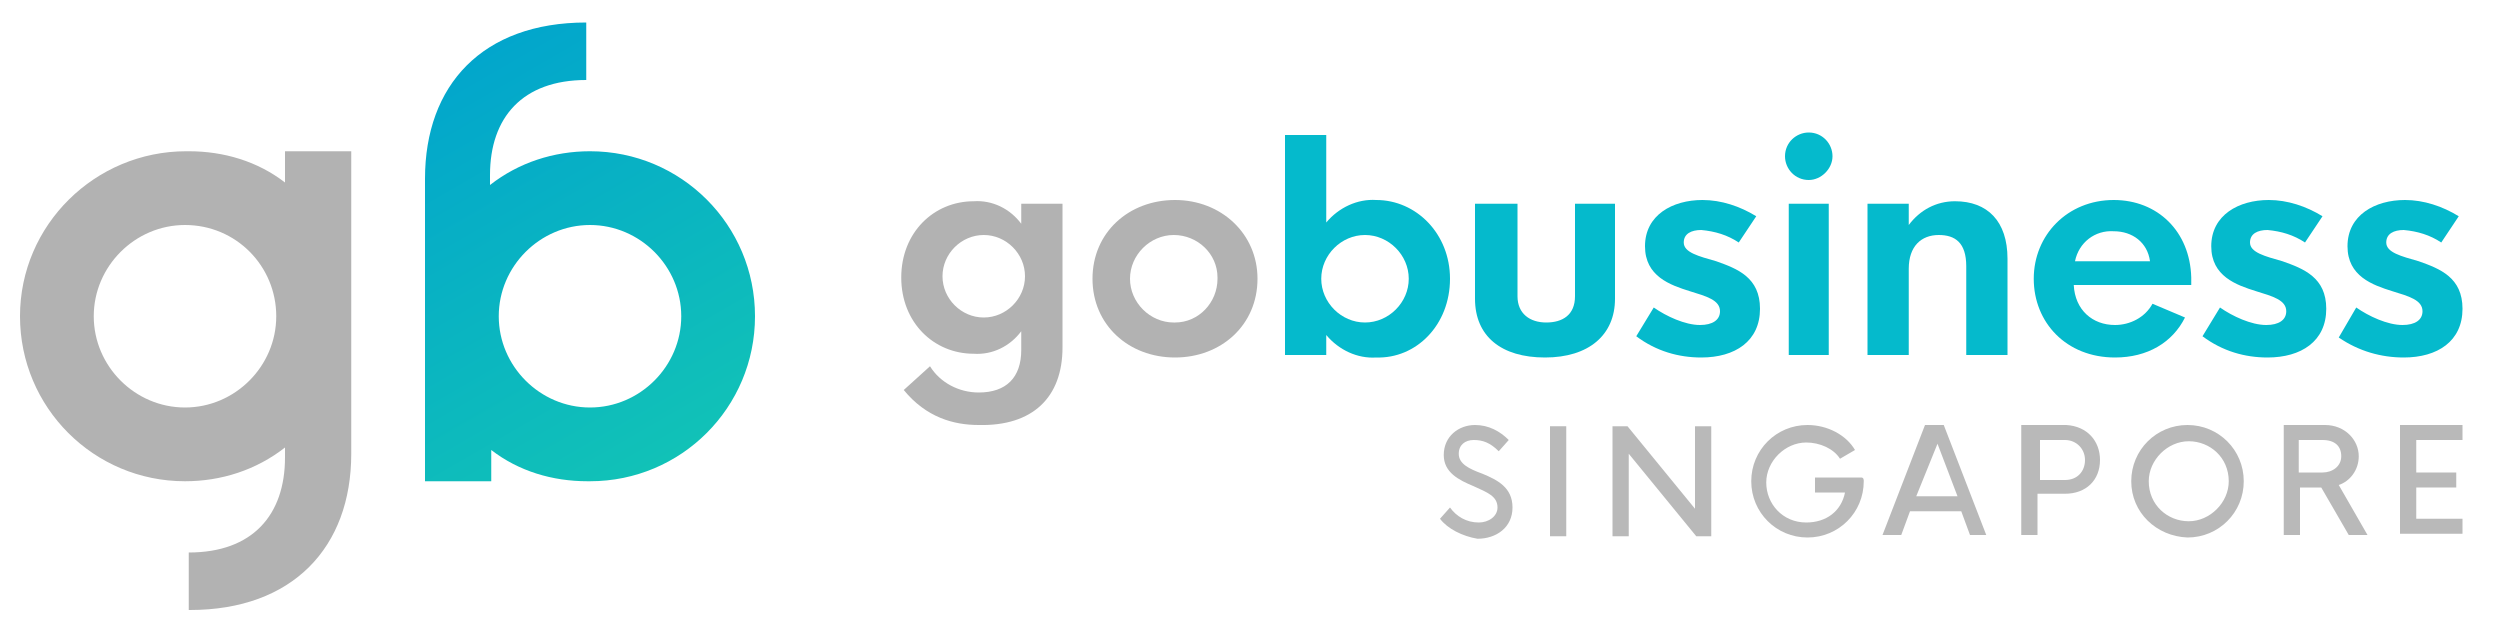 <?xml version="1.0" encoding="utf-8"?>
<!-- Generator: Adobe Illustrator 24.0.1, SVG Export Plug-In . SVG Version: 6.00 Build 0)  -->
<svg version="1.1" id="Layer_1" xmlns="http://www.w3.org/2000/svg" xmlns:xlink="http://www.w3.org/1999/xlink" x="0px" y="0px"
	 width="200px" height="50px" viewBox="0 0 200 50" enable-background="new 0 0 200 50" xml:space="preserve">
<style type="text/css">
	 	.st0{fill:url(#SVGID_1_);}
	 	.st1{fill:#B2B2B2;}
	 	.st2{fill:#7C4CAB;}
</style>
<title>GoBizlogo_web_200x50px</title>
<linearGradient id="SVGID_1_" gradientUnits="userSpaceOnUse" x1="33.781" y1="522.809" x2="51.713" y2="553.873" gradientTransform="matrix(1 0 0 1 0 -515.929)">
	<stop  offset="0" style="stop-color:#02A6CC"/>
	<stop  offset="1" style="stop-color:#11C2B7"/>
</linearGradient>
<path fill="url(#SVGID_1_)" d="M39.9,25.3c0-4,3.3-7.3,7.3-7.3s7.3,3.3,7.3,7.3s-3.3,7.3-7.3,7.3l0,0C43.2,32.6,39.9,29.3,39.9,25.3
	L39.9,25.3 M46.9,1.8c-8.3,0-12.9,5-12.9,12.5v24.2h5.3V36c2.2,1.7,4.9,2.5,7.7,2.5h0.1h0.1c7.3,0,13.2-5.9,13.2-13.2
	s-5.9-13.2-13.2-13.2c-2.9,0-5.7,0.9-8,2.7V14c0-4.6,2.6-7.6,7.7-7.6L46.9,1.8L46.9,1.8z"/>
<path fill="#B2B2B2" d="M22.1,25.3c0,4-3.3,7.3-7.3,7.3s-7.3-3.3-7.3-7.3s3.3-7.3,7.3-7.3l0,0C18.9,18,22.1,21.3,22.1,25.3
	 M28.1,36.3V12.1h-5.3v2.5c-2.2-1.7-4.9-2.5-7.7-2.5H15h-0.1C7.6,12.1,1.6,18,1.6,25.3s5.9,13.2,13.2,13.2c2.9,0,5.7-0.9,8-2.7v0.8
	c0,4.6-2.6,7.6-7.7,7.6v4.6h0.1C23.4,48.8,28.1,43.8,28.1,36.3"/>
<path fill="#B2B2B2" d="M82,22.1c0,1.8-1.5,3.3-3.3,3.3s-3.3-1.5-3.3-3.3s1.5-3.3,3.3-3.3S82,20.3,82,22.1 M85,27.8V16.3h-3.3v1.6
	c-0.9-1.2-2.3-1.9-3.8-1.8c-3.2,0-5.8,2.5-5.8,6.1s2.6,6.1,5.8,6.1c1.5,0.1,2.9-0.6,3.8-1.8V28c0,2.2-1.2,3.4-3.4,3.4
	c-1.6,0-3.1-0.8-3.9-2.1l-2.1,1.9c1.8,2.2,4,2.8,6,2.8C82.6,34.1,85,31.8,85,27.8"/>
<path fill="#B2B2B2" d="M97.4,22.3c0,1.9-1.5,3.5-3.4,3.5h-0.1c-1.9,0-3.5-1.6-3.5-3.5s1.6-3.5,3.5-3.5s3.5,1.5,3.5,3.4
	C97.4,22.3,97.4,22.3,97.4,22.3 M100.6,22.3c0-3.6-2.9-6.3-6.6-6.3s-6.6,2.6-6.6,6.3s2.9,6.3,6.6,6.3S100.6,26,100.6,22.3"/>
<path fill="#05BACC" d="M112.7,22.3c0,1.9-1.6,3.5-3.5,3.5s-3.5-1.6-3.5-3.5s1.6-3.5,3.5-3.5S112.7,20.4,112.7,22.3 M116,22.3
	c0-3.6-2.7-6.3-5.9-6.3c-1.5-0.1-3,0.6-4,1.8v-7h-3.3v17.6h3.3v-1.6c1,1.2,2.5,1.9,4,1.8C113.3,28.7,116,26,116,22.3"/>
<path fill="#05BACC" d="M123.6,28.6c3.5,0,5.6-1.8,5.6-4.7v-7.6H126v7.4c0,1.5-1,2.1-2.3,2.1s-2.3-0.7-2.3-2.1v-7.4H118v7.6
	C118,26.9,120.1,28.6,123.6,28.6"/>
<path fill="#05BACC" d="M136.1,28.6c2.7,0,4.7-1.3,4.7-3.9c0-2.5-1.8-3.2-3.5-3.8c-1.4-0.4-2.6-0.7-2.6-1.5c0-0.7,0.6-1,1.4-1
	c1.1,0.1,2.1,0.4,3,1l1.4-2.1c-1.3-0.8-2.8-1.3-4.3-1.3c-2.4,0-4.6,1.2-4.6,3.7c0,2.4,2,3.1,3.6,3.6c1.3,0.4,2.4,0.7,2.4,1.6
	c0,0.7-0.6,1.1-1.6,1.1c-1.2,0-2.7-0.7-3.7-1.4l-1.4,2.3C132.5,28.1,134.3,28.6,136.1,28.6"/>
<path fill="#05BACC" d="M146.3,16.3h-3.2v12.1h3.2V16.3z M146.6,12.5c0-1-0.8-1.9-1.9-1.9c-1,0-1.9,0.8-1.9,1.9c0,1,0.8,1.9,1.9,1.9
	C145.7,14.4,146.6,13.5,146.6,12.5L146.6,12.5"/>
<path fill="#05BACC" d="M156.4,16.1c-1.5,0-2.8,0.7-3.7,1.9v-1.7h-3.3v12.1h3.3v-6.9c0-1.8,1-2.7,2.4-2.7c1.3,0,2.2,0.6,2.2,2.5v7.1
	h3.3v-7.7C160.6,17.7,159,16.1,156.4,16.1"/>
<path fill="#05BACC" d="M172,20.9h-6c0.3-1.5,1.6-2.5,3.1-2.4C170.6,18.5,171.8,19.4,172,20.9 M175.3,22.2c-0.1-3.7-2.7-6.2-6.2-6.2
	c-3.7,0-6.4,2.8-6.4,6.3s2.6,6.3,6.5,6.3c2.6,0,4.6-1.2,5.6-3.2l-2.6-1.1c-0.6,1.1-1.8,1.7-3,1.7c-1.8,0-3.2-1.2-3.3-3.2h9.4V22.2z"
	/>
<path fill="#05BACC" d="M181.4,28.6c2.7,0,4.7-1.3,4.7-3.9c0-2.5-1.8-3.2-3.5-3.8c-1.4-0.4-2.6-0.7-2.6-1.5c0-0.7,0.6-1,1.4-1
	c1.1,0.1,2.1,0.4,3,1l1.4-2.1c-1.3-0.8-2.8-1.3-4.3-1.3c-2.4,0-4.6,1.2-4.6,3.7c0,2.4,2,3.1,3.6,3.6c1.3,0.4,2.4,0.7,2.4,1.6
	c0,0.7-0.6,1.1-1.6,1.1c-1.2,0-2.7-0.7-3.7-1.4l-1.4,2.3C177.8,28.1,179.6,28.6,181.4,28.6"/>
<path fill="#05BACC" d="M192.3,28.6c2.7,0,4.7-1.3,4.7-3.9c0-2.5-1.8-3.2-3.5-3.8c-1.4-0.4-2.6-0.7-2.6-1.5c0-0.7,0.6-1,1.4-1
	c1.1,0.1,2.1,0.4,3,1l1.4-2.1c-1.3-0.8-2.8-1.3-4.3-1.3c-2.4,0-4.6,1.2-4.6,3.7c0,2.4,2,3.1,3.6,3.6c1.3,0.4,2.4,0.7,2.4,1.6
	c0,0.7-0.6,1.1-1.6,1.1c-1.2,0-2.7-0.7-3.7-1.4l-1.4,2.4C188.7,28.1,190.5,28.6,192.3,28.6"/>
<g>
	<g>
		<g>
			<g>
				<g>
					<path fill="#B9B9B9" d="M115.2,41.5l0.8-0.9c0.5,0.7,1.3,1.2,2.3,1.2c0.8,0,1.5-0.5,1.5-1.2c0-0.9-0.8-1.2-1.9-1.7
						c-1.2-0.5-2.4-1.1-2.4-2.5c0-1.5,1.2-2.4,2.5-2.4c1.1,0,2,0.5,2.7,1.2l-0.8,0.9c-0.7-0.7-1.3-0.9-2-0.9c-0.7,0-1.2,0.4-1.2,1.1
						c0,0.8,0.8,1.2,1.9,1.6c1.2,0.5,2.4,1.1,2.4,2.7s-1.3,2.5-2.8,2.5C117,42.9,115.8,42.3,115.2,41.5z"/>
					<path fill="#B9B9B9" d="M124,34.1h1.3v8.8H124V34.1z"/>
					<path fill="#B9B9B9" d="M136.9,34.1v8.8h-1.2l-5.4-6.6v6.6H129v-8.8h1.2l5.4,6.6v-6.6H136.9z"/>
					<path fill="#B9B9B9" d="M149.1,38.5c0,2.5-2,4.5-4.5,4.5c-2.5,0-4.5-2-4.5-4.5c0-2.5,2-4.5,4.5-4.5c1.6,0,3.1,0.8,3.8,2
						l-1.2,0.7c-0.5-0.8-1.6-1.3-2.7-1.3c-1.7,0-3.2,1.5-3.2,3.2c0,1.7,1.3,3.2,3.2,3.2c1.6,0,2.8-0.9,3.1-2.4h-2.4v-1.2h3.7
						C149.1,38.2,149.1,38.4,149.1,38.5z"/>
					<path fill="#B9B9B9" d="M156.9,40.9h-4.1l-0.7,1.9h-1.5l3.4-8.8h1.5l3.4,8.8h-1.3L156.9,40.9z M156.6,39.7l-1.6-4.2l-1.7,4.2
						H156.6z"/>
					<path fill="#B9B9B9" d="M168,36.8c0,1.6-1.1,2.7-2.8,2.7H163v3.3h-1.3V34h3.6C167,34.1,168,35.3,168,36.8z M166.8,36.8
						c0-0.9-0.7-1.6-1.6-1.6h-2v3.2h2C166.2,38.4,166.8,37.7,166.8,36.8z"/>
					<path fill="#B9B9B9" d="M170.5,38.5c0-2.5,2-4.5,4.5-4.5c2.5,0,4.5,2,4.5,4.5c0,2.5-2,4.5-4.5,4.5
						C172.5,42.9,170.5,41,170.5,38.5z M178.3,38.5c0-1.9-1.5-3.2-3.2-3.2c-1.7,0-3.2,1.5-3.2,3.2c0,1.9,1.5,3.2,3.2,3.2
						C176.8,41.7,178.3,40.2,178.3,38.5z"/>
					<path fill="#B9B9B9" d="M185.7,39h-1.7v3.8h-1.3v-8.8h3.3c1.6,0,2.7,1.2,2.7,2.5c0,1.1-0.7,2-1.6,2.3l2.3,4h-1.5L185.7,39z
						 M183.9,37.8h1.9c0.8,0,1.5-0.5,1.5-1.3c0-0.8-0.5-1.3-1.5-1.3h-1.9V37.8z"/>
					<path fill="#B9B9B9" d="M193.3,35.3v2.5h3.2V39h-3.2v2.5h3.7v1.2h-5V34h5v1.2h-3.7V35.3z"/>
				</g>
			</g>
		</g>
	</g>
</g>
</svg>
